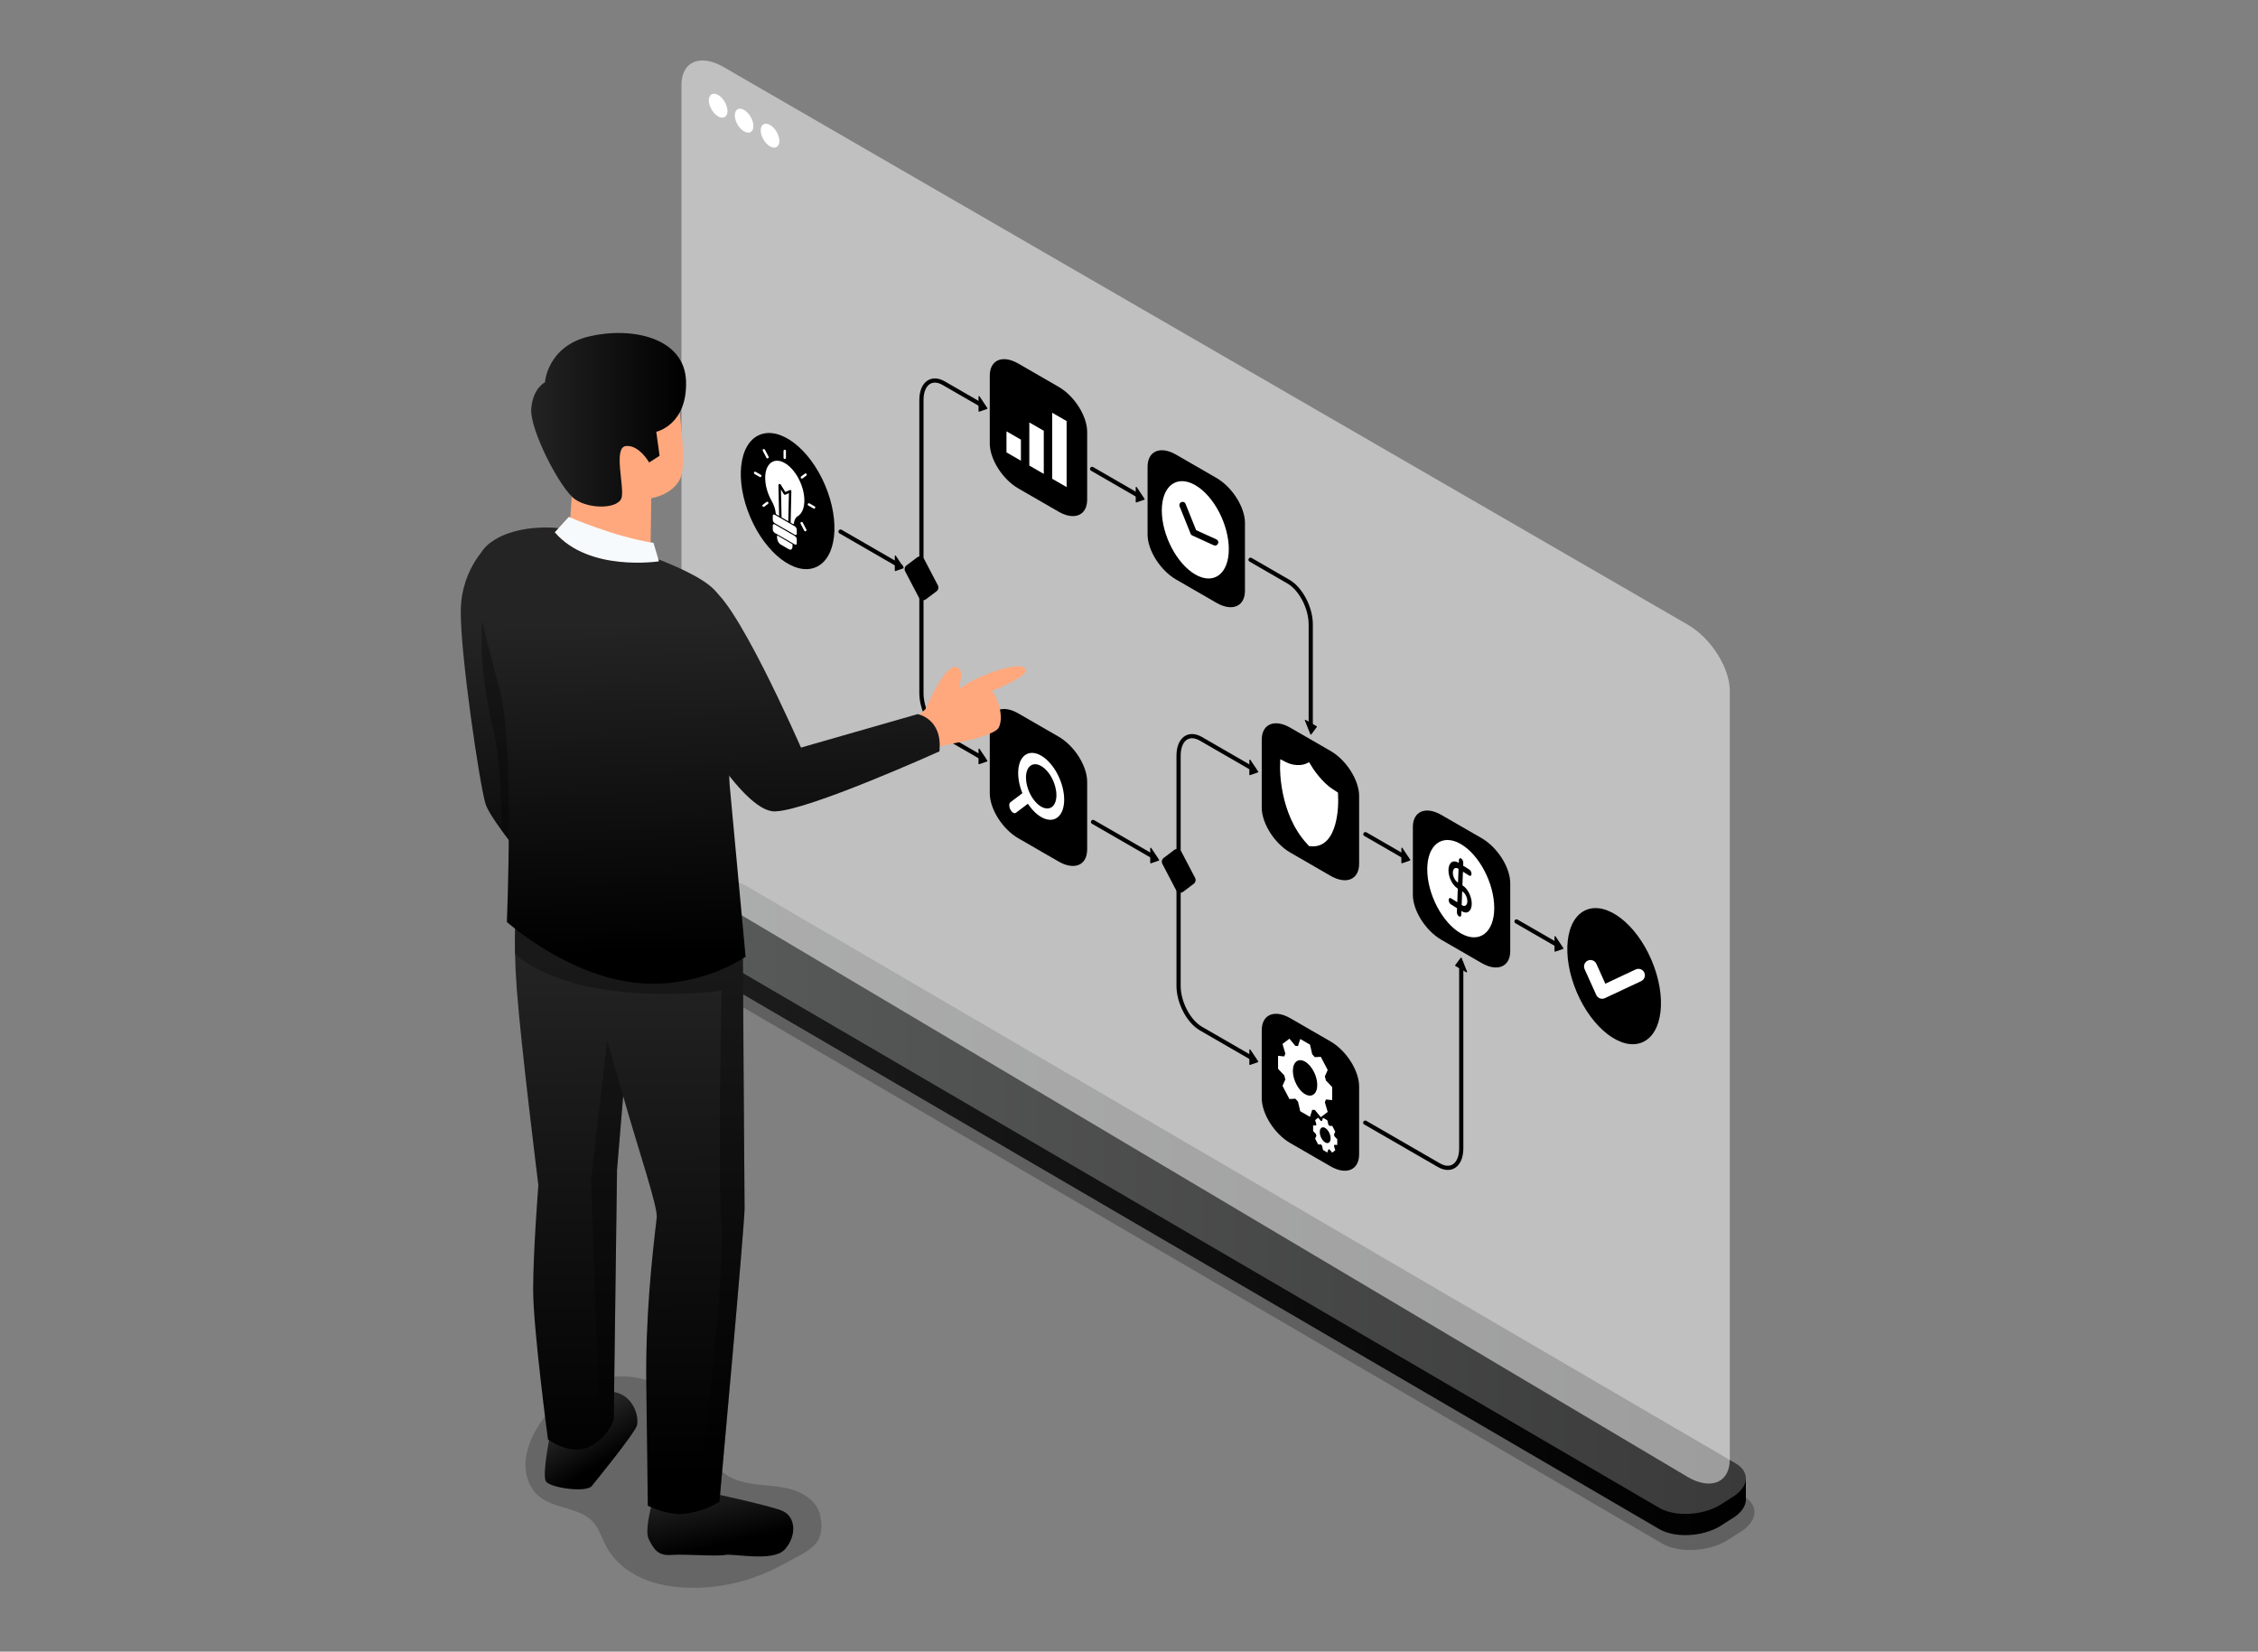 <?xml version="1.0" encoding="UTF-8"?><svg id="Layer_1" xmlns="http://www.w3.org/2000/svg" width="700" height="512" xmlns:xlink="http://www.w3.org/1999/xlink" viewBox="0 0 700 512"><rect x="0" y="0" width="700" height="512" fill="#808080" stroke="none"/><defs><style>.cls-1{fill:url(#linear-gradient);}.cls-1,.cls-2,.cls-3,.cls-4,.cls-5,.cls-6,.cls-7,.cls-8,.cls-9,.cls-10,.cls-11,.cls-12,.cls-13,.cls-14,.cls-15,.cls-16,.cls-17,.cls-18{stroke-width:0px;}.cls-2{fill:url(#linear-gradient-6);}.cls-19{stroke-width:1.3px;}.cls-19,.cls-20,.cls-21{fill:none;stroke-linecap:round;stroke-linejoin:round;}.cls-19,.cls-21{stroke:#000;}.cls-3{fill:#f7fafc;}.cls-4{opacity:.25;}.cls-6{opacity:.3;}.cls-7{opacity:.5;}.cls-7,.cls-11{fill:#fff;}.cls-8{fill:url(#linear-gradient-5);}.cls-9{opacity:.2;}.cls-10{fill:#ffa87e;}.cls-12{fill:url(#linear-gradient-2);}.cls-13{fill:url(#linear-gradient-7);}.cls-14{fill:url(#linear-gradient-3);}.cls-15{fill:url(#linear-gradient-9);}.cls-16{fill:url(#linear-gradient-8);}.cls-20{stroke:#fff;stroke-width:.75px;}.cls-17{fill:url(#linear-gradient-10);}.cls-21{stroke-width:2px;}.cls-18{fill:url(#linear-gradient-4);}</style><linearGradient id="linear-gradient" x1="204.48" y1="379.84" x2="541.24" y2="379.84" gradientUnits="userSpaceOnUse"><stop offset="0" stop-color="#1e1e1f"/><stop offset="1" stop-color="#000"/></linearGradient><linearGradient id="linear-gradient-2" x1="204.48" y1="371.03" x2="541.24" y2="371.03" gradientUnits="userSpaceOnUse"><stop offset="0" stop-color="#5a5b5b"/><stop offset="1" stop-color="#3a3a3a"/></linearGradient><linearGradient id="linear-gradient-3" x1="516.25" y1="439.92" x2="524.45" y2="453.7" gradientTransform="translate(-337.99)" gradientUnits="userSpaceOnUse"><stop offset=".04" stop-color="#242425"/><stop offset="1" stop-color="#000"/></linearGradient><linearGradient id="linear-gradient-4" x1="557.89" y1="458.94" x2="562.25" y2="478.65" xlink:href="#linear-gradient-3"/><linearGradient id="linear-gradient-5" x1="516.89" y1="286.32" x2="517.89" y2="457.37" xlink:href="#linear-gradient-3"/><linearGradient id="linear-gradient-6" x1="542.2" y1="286.17" x2="543.2" y2="457.22" xlink:href="#linear-gradient-3"/><linearGradient id="linear-gradient-7" x1="494.44" y1="189.84" x2="497.17" y2="296.7" xlink:href="#linear-gradient-3"/><linearGradient id="linear-gradient-8" x1="526.17" y1="189.03" x2="528.9" y2="295.89" xlink:href="#linear-gradient-3"/><linearGradient id="linear-gradient-9" x1="502.67" y1="130.14" x2="550.68" y2="130.14" gradientTransform="translate(-337.99)" gradientUnits="userSpaceOnUse"><stop offset="0" stop-color="#232323"/><stop offset="1" stop-color="#000"/></linearGradient><linearGradient id="linear-gradient-10" x1="585.97" y1="187.51" x2="588.69" y2="294.37" xlink:href="#linear-gradient-3"/></defs><path class="cls-4" d="m515.35,478.53l-313.04-182.64c-5.07-2.93-4.43-8.04,1.42-11.42l3.94-2.5c5.85-3.38,14.7-3.75,19.77-.82l313.04,182.64c5.07,2.93,4.43,8.04-1.42,11.42l-3.94,2.5c-5.85,3.38-14.7,3.75-19.77.82Z"/><path class="cls-1" d="m535.07,458.49l-325.16-174.7-5.43.04v6.75h0c.08,1.66,1.14,3.24,3.21,4.44l306.73,179.02c4.76,2.75,13.07,2.4,18.57-.77l3.7-2.35c3.03-1.75,4.57-3.99,4.55-6.11h0v-6.36l-6.17.05Z"/><path class="cls-12" d="m514.42,467.46l-306.73-179.02c-4.76-2.75-4.16-7.55,1.33-10.72l3.7-2.35c5.5-3.17,13.81-3.52,18.57-.77l306.73,179.02c4.76,2.75,4.16,7.55-1.33,10.72l-3.7,2.35c-5.5,3.17-13.81,3.52-18.57.77Z"/><path class="cls-7" d="m523.23,457.88l-298.94-177.48c-7.2-4.16-13.03-13.36-13.03-20.56V26.27c0-7.2,5.83-9.66,13.03-5.51l298.94,172.89c7.2,4.16,13.03,13.36,13.03,20.56v238.17c0,7.2-5.83,9.66-13.03,5.51Z"/><path class="cls-11" d="m222.65,29.45c-1.59-.92-2.89-.18-2.9,1.65s1.28,4.06,2.88,4.99c1.59.92,2.89.18,2.9-1.65s-1.28-4.06-2.88-4.99h0Z"/><path class="cls-11" d="m230.69,34.09c-1.59-.92-2.89-.18-2.9,1.65s1.28,4.06,2.88,4.99c1.59.92,2.89.18,2.9-1.65s-1.28-4.06-2.88-4.98h0Z"/><path class="cls-11" d="m238.73,38.74c-1.59-.92-2.89-.18-2.9,1.65s1.28,4.06,2.88,4.99c1.59.92,2.89.18,2.9-1.65s-1.28-4.06-2.88-4.99h0Z"/><ellipse class="cls-5" cx="500.4" cy="302.6" rx="12.61" ry="22.29" transform="translate(-78.53 220.09) rotate(-23.05)"/><path class="cls-5" d="m328.19,158.63l-12.51-7.22c-4.88-2.82-8.84-9.06-8.84-13.94v-21.03c0-4.88,3.96-6.55,8.84-3.74l12.51,7.22c4.88,2.82,8.84,9.06,8.84,13.94v21.03c0,4.88-3.96,6.55-8.84,3.74Z"/><path class="cls-5" d="m377.11,186.87l-12.51-7.22c-4.88-2.82-8.84-9.06-8.84-13.94v-21.03c0-4.88,3.96-6.55,8.84-3.74l12.51,7.22c4.88,2.82,8.84,9.06,8.84,13.94v21.03c0,4.88-3.96,6.55-8.84,3.74Z"/><path class="cls-5" d="m412.5,271.51l-12.51-7.22c-4.88-2.82-8.84-9.06-8.84-13.94v-21.03c0-4.88,3.96-6.55,8.84-3.74l12.51,7.22c4.88,2.82,8.84,9.06,8.84,13.94v21.03c0,4.88-3.96,6.55-8.84,3.74Z"/><path class="cls-5" d="m459.35,298.56l-12.51-7.22c-4.88-2.82-8.84-9.06-8.84-13.94v-21.03c0-4.88,3.96-6.55,8.84-3.74l12.51,7.22c4.88,2.82,8.84,9.06,8.84,13.94v21.03c0,4.88-3.96,6.55-8.84,3.74Z"/><path class="cls-5" d="m412.5,361.57l-12.51-7.22c-4.88-2.82-8.84-9.06-8.84-13.94v-21.03c0-4.88,3.96-6.55,8.84-3.74l12.51,7.22c4.88,2.82,8.84,9.06,8.84,13.94v21.03c0,4.88-3.96,6.55-8.84,3.74Z"/><path class="cls-5" d="m328.19,267.08l-12.51-7.22c-4.88-2.82-8.84-9.06-8.84-13.94v-21.03c0-4.88,3.96-6.55,8.84-3.74l12.51,7.22c4.88,2.82,8.84,9.06,8.84,13.94v21.03c0,4.88-3.96,6.55-8.84,3.74Z"/><line class="cls-19" x1="260.57" y1="164.79" x2="279.27" y2="175.59"/><ellipse class="cls-5" cx="244.17" cy="155.32" rx="12.61" ry="22.29" transform="translate(-41.32 108.01) rotate(-23.05)"/><path class="cls-5" d="m277.39,172.36v4.51c0,.12.11.2.22.16l2.44-.85c.1-.04.15-.16.09-.25l-2.44-3.66c-.09-.14-.31-.07-.31.09Z"/><path class="cls-19" d="m304.77,235.12l-12.21-7.05c-3.82-2.2-6.91-8.12-6.91-13.21v-90.84c0-5.09,3.09-7.43,6.91-5.23l12.21,7.05"/><path class="cls-5" d="m303.35,232.23v4.51c0,.12.11.2.22.16l2.44-.85c.1-.04.15-.16.09-.25l-2.44-3.66c-.09-.14-.31-.07-.31.09Z"/><path class="cls-5" d="m303.35,122.95v4.51c0,.12.11.2.22.16l2.44-.85c.1-.04.15-.16.09-.25l-2.44-3.66c-.09-.14-.31-.07-.31.09Z"/><path class="cls-19" d="m388.73,328.35l-16.45-9.5c-3.82-2.2-6.91-8.12-6.91-13.21v-71.38c0-5.09,3.09-7.43,6.91-5.23l16.45,9.5"/><path class="cls-5" d="m387.31,325.46v4.51c0,.12.11.2.22.16l2.44-.85c.1-.04.15-.16.09-.25l-2.44-3.66c-.09-.14-.31-.07-.31.09Z"/><path class="cls-5" d="m387.31,235.63v4.51c0,.12.11.2.22.16l2.44-.85c.1-.04.15-.16.09-.25l-2.44-3.66c-.09-.14-.31-.07-.31.09Z"/><path class="cls-19" d="m387.68,173.52l11.75,6.79c3.82,2.2,6.91,8.12,6.91,13.21v32.46"/><path class="cls-5" d="m408.16,225.13l-3.39-1.96c-.14-.08-.3.06-.24.21l1.7,4.24c.05.12.21.14.29.04l1.7-2.28c.06-.08.04-.2-.05-.25Z"/><path class="cls-19" d="m423.24,348.02l22.85,13.19c3.82,2.2,6.91-.14,6.91-5.23v-57.38"/><path class="cls-5" d="m454.56,301.41l-3.39-1.96c-.09-.05-.11-.17-.05-.25l1.7-2.28c.08-.11.24-.08.29.04l1.7,4.24c.06.15-.1.29-.24.21Z"/><line class="cls-19" x1="358" y1="265.85" x2="338.85" y2="254.8"/><path class="cls-5" d="m356.58,262.96v4.51c0,.12.11.2.22.16l2.44-.85c.1-.04.15-.16.09-.25l-2.44-3.66c-.09-.14-.31-.07-.31.09Z"/><line class="cls-19" x1="338.56" y1="145.36" x2="353.31" y2="153.88"/><path class="cls-5" d="m352.08,151.09v4.51c0,.12.11.2.22.16l2.44-.85c.1-.04.15-.16.09-.25l-2.44-3.66c-.09-.14-.31-.07-.31.09Z"/><line class="cls-19" x1="423.28" y1="258.59" x2="435.67" y2="265.74"/><path class="cls-5" d="m434.44,262.95v4.51c0,.12.11.2.22.16l2.44-.85c.1-.04.15-.16.09-.25l-2.44-3.66c-.09-.14-.31-.07-.31.09Z"/><line class="cls-19" x1="470.13" y1="285.64" x2="483.13" y2="293.14"/><path class="cls-5" d="m481.91,290.35v4.51c0,.12.11.2.22.16l2.44-.85c.1-.04.15-.16.09-.25l-2.44-3.66c-.09-.14-.31-.07-.31.09Z"/><path class="cls-5" d="m290.75,181.45l-4.27-8.16c-.42-.8-1.46-1.03-2.18-.49l-3.28,2.48c-.57.43-.74,1.21-.41,1.84l4.27,8.16c.42.8,1.46,1.03,2.18.49l3.28-2.48c.57-.43.74-1.21.41-1.84Z"/><path class="cls-5" d="m370.48,272.13l-4.27-8.16c-.42-.8-1.46-1.03-2.18-.49l-3.28,2.48c-.57.43-.74,1.21-.41,1.84l4.27,8.16c.42.8,1.46,1.03,2.18.49l3.28-2.48c.57-.43.74-1.21.41-1.84Z"/><path class="cls-11" d="m496.68,309.62c-.23,0-.47-.04-.69-.12-.5-.19-.91-.57-1.13-1.05l-3.62-8.02c-.45-1.01,0-2.19,1-2.65,1.01-.45,2.19,0,2.65,1l2.78,6.17,9.41-4.42c1-.47,2.19-.04,2.66.96.47,1,.04,2.19-.96,2.66l-11.25,5.28c-.27.13-.56.19-.85.19Z"/><path class="cls-9" d="m213.84,492.21c-5.06-.1-10.16-.89-14.78-2.94-4.62-2.05-8.75-5.43-11.13-9.9-1.36-2.55-2.17-5.46-4.12-7.59-4.23-4.63-12.04-3.92-16.81-7.99-2.84-2.42-4.19-6.29-4.1-10.02.08-3.73,1.45-7.33,3.3-10.57,4.89-8.56,13.6-15.12,23.39-16.35,9.79-1.23,20.34,3.42,25.16,12.02,3.28,5.86,4.13,13.39,9.36,17.6,2.82,2.27,6.49,3.17,10.08,3.63,3.59.46,7.25.55,10.74,1.49,4.18,1.13,8.5,3.84,9.39,8.38.59,3.01.58,6.27-1.56,8.68-2.14,2.41-5.4,3.79-8.17,5.33-4.42,2.45-8.9,4.56-13.77,5.97-4.91,1.42-10,2.19-15.11,2.27-.62,0-1.24,0-1.86,0Z"/><path class="cls-14" d="m170.44,445.25s-2.41,11.94-1.21,13.95c1.21,2.01,12.48,3.62,14.22,1.48,1.74-2.15,13.19-16.27,13.97-18.67.78-2.39-.73-9.05-6.68-10.42-5.95-1.37-20.31,13.66-20.31,13.66Z"/><path class="cls-18" d="m203.14,462.33s-3.64,11.54-2.05,14.76c1.59,3.22,2.93,5.27,7.09,4.94,4.16-.32,14.02.52,16.63,0,2.62-.52,14.89,2.29,18.51-1.73,3.62-4.02,3.64-10.26-1.1-12.07-4.74-1.81-24.06-5.9-24.06-5.9h-15.04Z"/><path class="cls-8" d="m159.67,295.67c.05,3.09.21,6.66.52,10.78,1.26,17.32,6.71,60.95,6.71,60.95,0,0-1.62,20.46-1.62,32.43s4.59,46.4,4.59,46.4c0,0,6.88,5.12,12.75,2.31,1.36-.64,2.47-1.45,3.43-2.28,3.16-2.81,4.21-6.14,4.21-6.14l1.02-77.5,1.9-22.78,2.09-22.56.88-9.49,1.59-17.32.43-4.52-35.86-4.71-2.14-.29s-.12.79-.26,2.38c-.17,2.33-.38,6.42-.26,12.35Z"/><path class="cls-6" d="m183.23,366.23l2.83,80.02c3.16-2.81,4.21-6.14,4.21-6.14l1.02-77.5,1.9-22.78,2.09-22.56-5.95-4.38-6.12,53.33Z"/><path class="cls-2" d="m178.11,289.43s2.12,6.78,5.09,16.56c2.93,9.59,6.66,22.08,9.99,33.84,4.78,16.82,10.78,34.33,10.4,37.61-1.55,13.11-3.56,31.5-3.23,52.58.19,12.11.46,36.78.46,36.78,7.28,3.19,10.81,2.93,15.28,1.71,4.33-1.14,6.92-3,6.92-3,0,0,7.88-86.4,7.8-90.99-.07-4.59-.55-82.36-.55-82.36l-32.53-1.71-19.65-1.02Z"/><path class="cls-6" d="m159.67,295.67c2.4,2.36,6.42,4.9,13.02,7.38,3.38,1.26,6.92,2.24,10.52,2.95,4.33.9,8.73,1.45,12.97,1.78,14.87,1.12,27.55-.67,27.55-.67,0,0-1.31,59.33,0,73.39,1.14,12.25-5.81,72.69-7.61,88.01,4.33-1.14,6.92-3,6.92-3,0,0,7.88-86.4,7.8-90.99-.07-4.59-.55-82.36-.55-82.36l-32.53-1.71.43-4.52-35.86-4.71-2.4,2.09c-.17,2.33-.38,6.42-.26,12.35Z"/><path class="cls-13" d="m150.51,249.16c.55,1.81,2.57,4.95,5.09,8.4,5.4,7.38,12.99,16.16,12.99,16.16l2.55-42.23-16.2-52.92-3.12-10.14s-8.71,7.28-8.97,20.56c-.26,13.28,5.9,54.51,7.66,60.18Z"/><path class="cls-6" d="m153.03,226.55c1.64,6.54,2.33,18.56,2.57,31,5.4,7.38,12.99,16.16,12.99,16.16l2.55-42.23-16.2-52.92c-.29.24-.57.5-.86.76-7.14,6.83-5.38,29.91-1.05,47.23Z"/><path class="cls-10" d="m307.51,214.16c4.97-1.96,12.98-5.58,9.69-7.34-2.57-1.38-12.51,2.33-16.44,4.57-.64.36-2.16,1.31-2.95,1.8-.31.19-.5.31-.5.31,0,0,.71-3.6.7-4.4-.02-.85-1.04-4.05-4.07-1.26-3.03,2.79-7.09,12.06-7.09,12.06l-4.85,4.24,4.05,8.58s7.5-1.94,11.27-2.62c5.08-.92,11.39-2.83,12.28-4.52,1.49-2.82.32-8.09-2.09-11.42Z"/><path class="cls-16" d="m226.2,243.36c.02.08,4.84,52.23,4.94,53.21v.02s-3.49,2.47-9.39,4.73c-6.47,2.47-15.82,4.68-26.62,3.1-20.66-3.08-38-18.61-38-18.61,0,0,2.31-53.96-2.05-71.32-4.33-17.32-11.48-38.32-4.33-45.15,7.13-6.86,22.16-6.86,29.83-4.05,7.64,2.81,37.48,10.99,42.23,19.29,5.52,9.65,2.66,51.22,3.39,58.78Z"/><path class="cls-10" d="m209.9,121.84s3.06,20,1.27,25.73c-1.78,5.74-11.52,10.4-25.01,4.5-13.49-5.9-15.4-30.5-8.77-34.33,6.63-3.82,29.83-5.58,32.5,4.09Z"/><path class="cls-10" d="m201.95,150.7l-.26,18.78s-18.97,1.08-25.18-5.38l1.61-21.58,23.83,8.19Z"/><path class="cls-15" d="m203.44,133.85s9.63-2.04,9.24-15.64c-.4-13.6-16.88-17-29.97-13.94-13.09,3.06-13.77,14.27-13.77,14.27,0,0-3.74,1.71-4.25,8.17-.51,6.46,9.01,24.91,13.6,28.09,4.59,3.18,13.56,2.95,14.43-.59s-2.7-15.61,1.38-15.95c4.08-.34,7.14,5.1,7.14,5.1l3.23-2.06-1.02-7.45Z"/><path class="cls-3" d="m171.99,165l4.34-4.76s14.29,6.25,26.26,8.05l1.69,5.72s-21.7,3.39-32.29-9Z"/><path class="cls-17" d="m284.45,221.37s7.84,1.33,6.77,11.56c0,0-41.18,18.6-51.14,18.6s-28.33-30.58-32.91-46.12c-4.58-15.54,5.28-23.31,12.45-23.11,7.17.2,28.69,49.45,28.69,49.45l36.13-10.36Z"/><path class="cls-11" d="m245.68,168.71v.71c0,.82-.5,1.2-1.12.85l-2.54-1.47c-.62-.36-1.12-1.31-1.12-2.13v-.72l4.78,2.76Z"/><path class="cls-11" d="m243.48,153.35l1.09-.49-.2,8.74-2.08-1.21-.19-8.64.91,1.46c.1.16.3.21.47.14Z"/><path class="cls-11" d="m249.36,155.15c0,2.44-.81,4.15-2.09,4.9-.66.38-1.07,1.22-1.17,2.31-.01.11-.12.17-.21.12l-.78-.45.22-9.74c.01-.13-.06-.25-.16-.33-.11-.07-.25-.08-.36-.03l-1.34.6-1.46-2.34c-.09-.14-.27-.21-.43-.16s-.27.2-.26.37l.21,9.56-.79-.46c-.15-.09-.24-.24-.26-.41-.1-1.22-.54-2.54-1.21-3.7-1.31-2.3-2.12-5.05-2.05-7.55.12-4.11,2.65-6.07,5.78-4.45,3.49,1.8,6.36,7.16,6.36,11.76Z"/><path class="cls-11" d="m246.35,165.75l-6.12-3.53c-.36-.21-.66-.67-.66-1.03v-1.31c0-.36.29-.49.66-.28l6.12,3.53c.36.21.66.67.66,1.03v1.31c0,.36-.29.49-.66.28Z"/><path class="cls-11" d="m246.35,168.75l-6.12-3.53c-.36-.21-.66-.67-.66-1.03v-1.31c0-.36.29-.49.66-.28l6.12,3.53c.36.21.66.67.66,1.03v1.31c0,.36-.29.49-.66.28Z"/><line class="cls-20" x1="243.28" y1="141.92" x2="243.28" y2="139.79"/><line class="cls-20" x1="248.6" y1="147.99" x2="249.73" y2="147.14"/><line class="cls-20" x1="250.77" y1="156.38" x2="252.37" y2="157.3"/><line class="cls-20" x1="248.52" y1="162.17" x2="249.65" y2="164.33"/><line class="cls-20" x1="237.85" y1="155.91" x2="236.73" y2="156.76"/><line class="cls-20" x1="235.68" y1="147.52" x2="234.09" y2="146.6"/><line class="cls-20" x1="237.93" y1="141.73" x2="236.8" y2="139.57"/><polygon class="cls-11" points="316.49 142.82 312.02 140.24 312.02 133.71 316.49 136.29 316.49 142.82"/><polygon class="cls-11" points="323.58 146.91 319.1 144.33 319.1 130.96 323.58 133.54 323.58 146.91"/><polygon class="cls-11" points="330.66 151 326.19 148.42 326.19 127.95 330.66 130.53 330.66 151"/><path class="cls-11" d="m327.82,253.41c2.78-2.1,2.78-8.14,0-13.46-2.78-5.32-7.31-7.93-10.09-5.83-2.49,1.88-2.75,6.92-.78,11.77l-3.72,2.81c-.47.36-.47,1.38,0,2.28.47.9,1.24,1.34,1.71.99l3.72-2.81c2.78,4.23,6.67,6.14,9.16,4.25Zm-8.38-7.12c-1.84-3.52-1.84-7.51,0-8.9,1.84-1.39,4.84.34,6.68,3.86,1.84,3.52,1.84,7.51,0,8.9-1.84,1.39-4.84-.34-6.68-3.86Z"/><path class="cls-11" d="m452.04,269.28l.12.08-.16,4.24-.12-.08c-.86-.54-1.52-1.93-1.48-3.1.05-1.16.78-1.67,1.64-1.14Z"/><path class="cls-11" d="m454.89,279.49c-.05,1.16-.78,1.68-1.64,1.14l-.12-.08.16-4.24.13.08c.85.54,1.51,1.93,1.47,3.1Z"/><path class="cls-11" d="m452.84,261.64c-5.73-3.31-10.38.2-10.38,7.85s4.65,16.53,10.38,19.84c5.74,3.31,10.39-.21,10.39-7.85s-4.65-16.53-10.39-19.84Zm.34,20.84l-.12-.08-.05,1.17c-.02.52-.34.74-.72.5-.37-.23-.66-.84-.64-1.35l.04-1.17-1.93-1.22c-.38-.24-.67-.85-.65-1.36s.34-.74.72-.5l1.94,1.22.16-4.23-.13-.08c-1.6-1.02-2.84-3.62-2.76-5.81.09-2.19,1.46-3.15,3.07-2.14l.13.08.03-.87c.02-.51.34-.74.72-.5.37.24.66.84.64,1.36l-.03.86,1.93,1.22c.38.24.67.85.65,1.36s-.34.74-.72.5l-1.93-1.22-.17,4.24.13.07c1.6,1.02,2.84,3.62,2.76,5.81-.09,2.2-1.46,3.16-3.07,2.14Z"/><path class="cls-11" d="m405.18,261.58c-8.62-9.35-8.36-23.39-8.35-23.98l.06-2.24,1.7.86c3.42,1.73,6.09.6,6.11.59l1.14-.52,1.14,1.84s2.68,4.24,6.11,6.47l1.7,1.11.06,2.3c.02.61.27,14.94-8.35,14.34l-.66-.05-.66-.72Z"/><path class="cls-11" d="m380.94,170.24c0,7.64-4.65,11.16-10.39,7.85-5.73-3.31-10.38-12.2-10.38-19.84s4.65-11.16,10.38-7.85c5.74,3.31,10.39,12.19,10.39,19.84Z"/><polyline class="cls-21" points="366.61 156.58 370.03 165.09 376.68 168.12"/><path class="cls-11" d="m412.98,341.01v-4.03l-1.93-2.04c-.09-.42-.21-.85-.33-1.27l.88-1.97-2.14-4.08-1.86.1c-.26-.32-.53-.63-.8-.91l-.69-2.98-3.02-1.74-.7,2.18c-.28-.04-.54-.04-.8-.02l-1.86-2.25-2.14,1.62.88,2.99c-.13.28-.24.57-.33.88l-1.93-.19v4.03l1.93,2.04c.1.42.21.85.33,1.27l-.88,1.97,2.14,4.09,1.86-.1c.26.32.53.62.8.91l.7,2.98,3.02,1.74.69-2.18c.28.03.54.04.8.02l1.86,2.25,2.14-1.62-.88-2.98c.13-.28.24-.56.33-.88l1.93.19Zm-8.4-1.82c-2.09-1.2-3.78-4.44-3.78-7.22s1.69-4.06,3.78-2.86c2.09,1.2,3.78,4.44,3.78,7.22s-1.69,4.06-3.78,2.86Z"/><path class="cls-11" d="m414.56,354.96v-1.79l-.86-.91c-.04-.19-.09-.38-.15-.56l.39-.88-.95-1.82-.83.04c-.12-.14-.23-.28-.36-.41l-.31-1.33-1.34-.78-.31.97c-.12-.02-.24-.02-.36,0l-.83-1-.95.72.39,1.33c-.06.12-.11.25-.15.39l-.86-.09v1.79l.86.91c.04.19.09.38.15.56l-.39.88.95,1.82.83-.04c.12.14.23.28.36.41l.31,1.33,1.34.78.31-.97c.12.01.24.02.36,0l.83,1,.95-.72-.39-1.33c.06-.12.11-.25.15-.39l.86.08Zm-3.74-.81c-.93-.54-1.68-1.98-1.68-3.21s.75-1.81,1.68-1.27c.93.54,1.68,1.97,1.68,3.21s-.75,1.81-1.68,1.27Z"/></svg>
